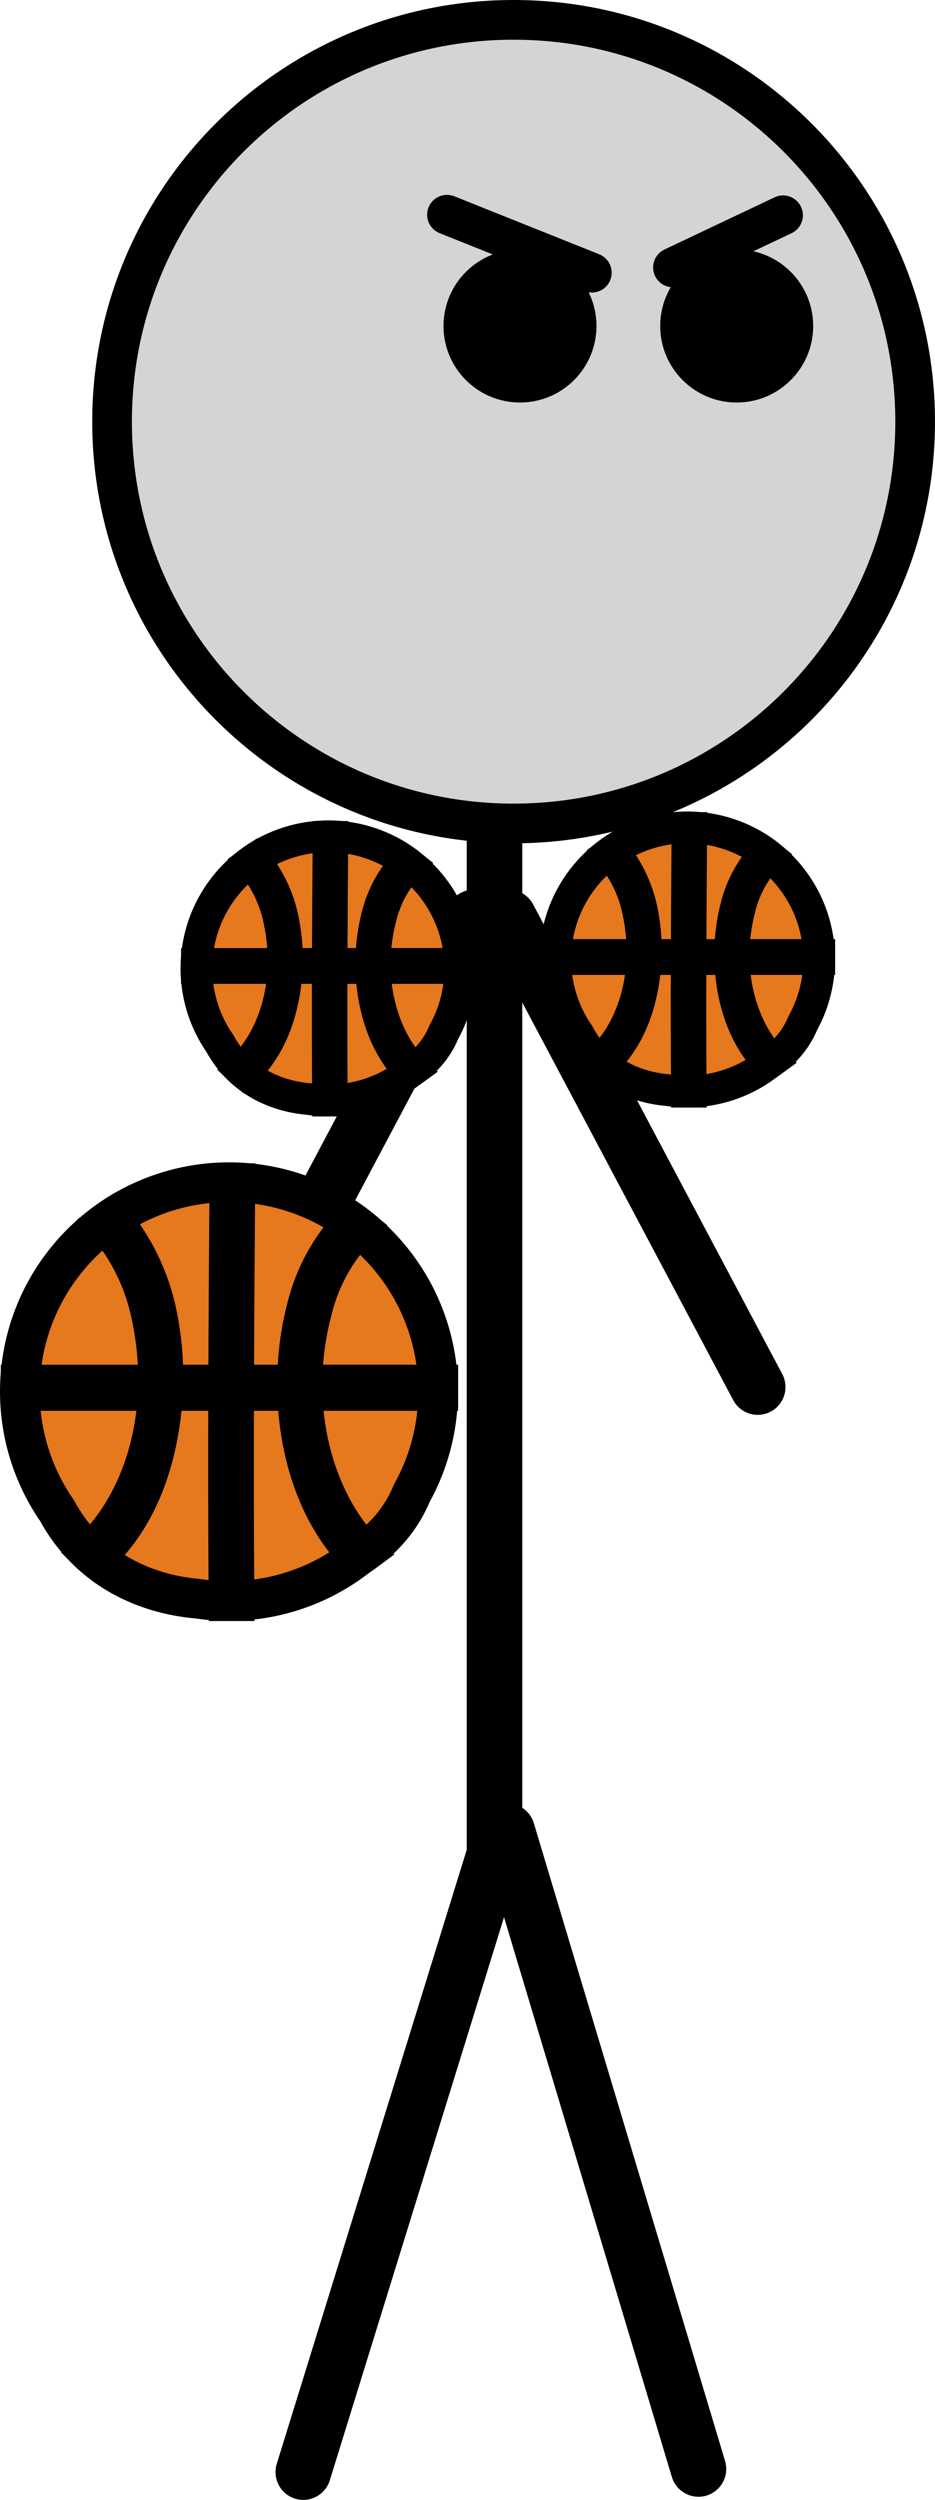 <svg xmlns="http://www.w3.org/2000/svg" xmlns:xlink="http://www.w3.org/1999/xlink" version="1.1" width="58.912" height="157.406" viewBox="0,0,58.912,157.406"><g><g data-paper-data="{&quot;isPaintingLayer&quot;:true}" stroke-linejoin="miter" stroke-miterlimit="10" stroke-dasharray="" stroke-dashoffset="0" style="mix-blend-mode: normal"><g><path d="M 31.157 49.44 L 31.157 116.737 L 19.109 155.656 " data-paper-data="{&quot;origPos&quot;:null}" fill="none" fill-rule="nonzero" stroke="#000000" stroke-width="3.5" stroke-linecap="round"/><path d="M 31.96 115.301 L 44.008 155.459 " fill="none" fill-rule="nonzero" stroke="#000000" stroke-width="3.5" stroke-linecap="round"/><path d="M 7.061 26.55 C 7.061 12.577 18.389 1.25 32.361 1.25 C 46.334 1.25 57.661 12.577 57.661 26.55 C 57.661 40.523 46.334 51.85 32.361 51.85 C 18.389 51.85 7.061 40.523 7.061 26.55 Z " data-paper-data="{&quot;origPos&quot;:null}" fill="#d4d4d4" fill-rule="nonzero" stroke="#000000" stroke-width="2.5" stroke-linecap="butt"/><path d="M237.488,108.823c0,-2.661 2.158,-4.819 4.819,-4.819c2.661,0 4.819,2.158 4.819,4.819c0,2.661 -2.158,4.819 -4.819,4.819c-2.661,0 -4.819,-2.158 -4.819,-4.819z" data-paper-data="{&quot;origPos&quot;:null}" fill="#000000" fill-rule="nonzero" stroke="none" stroke-width="0" stroke-linecap="butt" transform="matrix(1,0,0,1,-209.544,-88.297)"/><path d="M251.142,108.823c0,-2.661 2.158,-4.819 4.819,-4.819c2.661,0 4.819,2.158 4.819,4.819c0,2.661 -2.158,4.819 -4.819,4.819c-2.661,0 -4.819,-2.158 -4.819,-4.819z" data-paper-data="{&quot;origPos&quot;:null}" fill="#000000" fill-rule="nonzero" stroke="none" stroke-width="0" stroke-linecap="butt" transform="matrix(1,0,0,1,-209.544,-88.297)"/><path d="M 37.29 17.171 L 28.163 13.52 " data-paper-data="{&quot;origPos&quot;:null}" fill="none" fill-rule="nonzero" stroke="#000000" stroke-width="2.5" stroke-linecap="round"/><path d="M 42.401 16.84 L 49.338 13.555 " data-paper-data="{&quot;origPos&quot;:null}" fill="none" fill-rule="nonzero" stroke="#000000" stroke-width="2.5" stroke-linecap="round"/><path d="M 29.854 57.764 L 13.663 88.263 " data-paper-data="{&quot;origPos&quot;:null}" fill="none" fill-rule="nonzero" stroke="#000000" stroke-width="3.5" stroke-linecap="round"/><path d="M 32.044 57.764 L 47.742 87.336 " data-paper-data="{&quot;origPos&quot;:null,&quot;index&quot;:null}" fill="none" fill-rule="nonzero" stroke="#000000" stroke-width="3.5" stroke-linecap="round"/><g fill-rule="evenodd" stroke-linecap="butt"><path d="M 27.962 64.995 C 27.599 65.874 27.005 66.639 26.243 67.209 C 26.11 67.311 25.972 67.411 25.832 67.506 C 24.036 68.926 21.732 69.541 19.467 69.204 C 17.177 69.007 15.056 67.914 13.852 65.701 C 11.814 62.756 11.891 58.838 14.042 55.975 C 16.194 53.113 19.936 51.95 23.331 53.089 C 26.726 54.228 29.01 57.413 29 60.993 C 28.998 62.394 28.641 63.77 27.962 64.995 Z " fill="#e6781e" stroke-width="2" stroke="#000000"/><g><path d="M 20.906 69.299 L 20.697 69.299 L 20.669 69.299 C 20.623 63.644 20.666 57.578 20.702 52.697 L 20.939 52.697 C 20.904 57.578 20.861 63.639 20.906 69.299 Z " stroke-width="2" fill="#824600" stroke="#000000"/><path d="M 29.008 60.694 C 29.008 60.777 29.008 60.863 29.008 60.948 L 12.408 60.948 C 12.408 60.863 12.408 60.779 12.408 60.696 Z " stroke-width="2" fill="#824600" stroke="#000000"/><path d="M 26.055 67.351 C 25.986 67.401 25.92 67.454 25.849 67.501 C 23.412 65.048 22.932 60.794 23.78 57.623 C 24.091 56.376 24.72 55.23 25.604 54.298 C 25.671 54.345 25.737 54.398 25.801 54.447 C 24.93 55.355 24.312 56.474 24.008 57.694 C 22.932 61.725 24.169 65.442 26.055 67.351 Z " stroke-width="2" fill="#824600" stroke="#000000"/><path d="M 15.351 67.553 C 15.284 67.499 15.22 67.442 15.158 67.382 C 17.115 65.615 18.481 62.064 17.59 57.917 C 17.311 56.576 16.699 55.325 15.811 54.281 L 16.011 54.139 C 16.912 55.211 17.534 56.489 17.821 57.861 C 18.218 59.771 18.16 61.748 17.652 63.632 C 17.198 65.278 16.41 66.613 15.351 67.553 Z " stroke-width="2" fill="#824600" stroke="#000000"/></g></g><g fill-rule="evenodd" stroke-linecap="butt"><path d="M 50.576 64.433 C 50.213 65.312 49.619 66.077 48.857 66.647 C 48.724 66.749 48.586 66.849 48.446 66.944 C 46.65 68.364 44.346 68.979 42.081 68.642 C 39.791 68.445 37.67 67.352 36.466 65.138 C 34.428 62.194 34.505 58.276 36.656 55.413 C 38.808 52.551 42.55 51.388 45.945 52.526 C 49.34 53.665 51.624 56.85 51.614 60.431 C 51.612 61.831 51.255 63.208 50.576 64.433 Z " fill="#e6781e" stroke-width="2" stroke="#000000"/><g><path d="M 43.52 68.737 L 43.311 68.737 L 43.282 68.737 C 43.237 63.081 43.28 57.016 43.316 52.135 L 43.553 52.135 C 43.518 57.016 43.475 63.077 43.52 68.737 Z " stroke-width="2" fill="#824600" stroke="#000000"/><path d="M 51.621 60.132 C 51.621 60.215 51.621 60.3 51.621 60.386 L 35.022 60.386 C 35.022 60.3 35.022 60.217 35.022 60.134 Z " stroke-width="2" fill="#824600" stroke="#000000"/><path d="M 48.669 66.789 C 48.6 66.839 48.534 66.891 48.463 66.939 C 46.026 64.485 45.546 60.231 46.394 57.061 C 46.705 55.814 47.334 54.668 48.218 53.736 C 48.285 53.783 48.351 53.835 48.415 53.885 C 47.544 54.792 46.926 55.912 46.622 57.132 C 45.546 61.163 46.783 64.879 48.669 66.789 Z " stroke-width="2" fill="#824600" stroke="#000000"/><path d="M 37.965 66.991 C 37.898 66.937 37.834 66.88 37.772 66.82 C 39.729 65.053 41.095 61.502 40.204 57.355 C 39.925 56.013 39.313 54.763 38.425 53.719 L 38.625 53.576 C 39.526 54.648 40.148 55.927 40.435 57.298 C 40.832 59.209 40.774 61.186 40.266 63.07 C 39.812 64.716 39.024 66.05 37.965 66.991 Z " stroke-width="2" fill="#824600" stroke="#000000"/></g></g><g fill-rule="evenodd" stroke-linecap="butt"><path d="M 25.96 93.996 C 25.384 95.39 24.442 96.602 23.234 97.505 C 23.023 97.667 22.805 97.826 22.583 97.976 C 19.735 100.228 16.083 101.202 12.492 100.668 C 8.863 100.356 5.501 98.624 3.592 95.115 C 0.362 90.447 0.483 84.235 3.894 79.698 C 7.304 75.16 13.237 73.317 18.619 75.122 C 24.001 76.927 27.621 81.976 27.606 87.652 C 27.602 89.872 27.036 92.055 25.96 93.996 Z " fill="#e6781e" stroke-width="2.5" stroke="#000000"/><g><path d="M 14.774 100.819 L 14.443 100.819 L 14.398 100.819 C 14.326 91.854 14.394 82.238 14.45 74.501 L 14.827 74.501 C 14.77 82.238 14.703 91.847 14.774 100.819 Z " stroke-width="2.5" fill="#824600" stroke="#000000"/><path d="M 27.617 87.178 C 27.617 87.31 27.617 87.445 27.617 87.581 L 1.303 87.581 C 1.303 87.445 1.303 87.313 1.303 87.182 Z " stroke-width="2.5" fill="#824600" stroke="#000000"/><path d="M 22.937 97.731 C 22.828 97.811 22.722 97.893 22.609 97.969 C 18.746 94.079 17.986 87.336 19.33 82.31 C 19.823 80.333 20.82 78.517 22.221 77.038 C 22.327 77.114 22.432 77.197 22.534 77.276 C 21.153 78.713 20.173 80.488 19.691 82.422 C 17.986 88.812 19.947 94.704 22.937 97.731 Z " stroke-width="2.5" fill="#824600" stroke="#000000"/><path d="M 5.968 98.051 C 5.862 97.966 5.761 97.876 5.663 97.78 C 8.765 94.979 10.93 89.35 9.518 82.776 C 9.075 80.649 8.105 78.668 6.698 77.012 L 7.014 76.786 C 8.443 78.486 9.429 80.513 9.883 82.686 C 10.513 85.715 10.421 88.849 9.616 91.835 C 8.897 94.445 7.647 96.561 5.968 98.051 Z " stroke-width="2.5" fill="#824600" stroke="#000000"/></g></g></g></g></g></svg>
